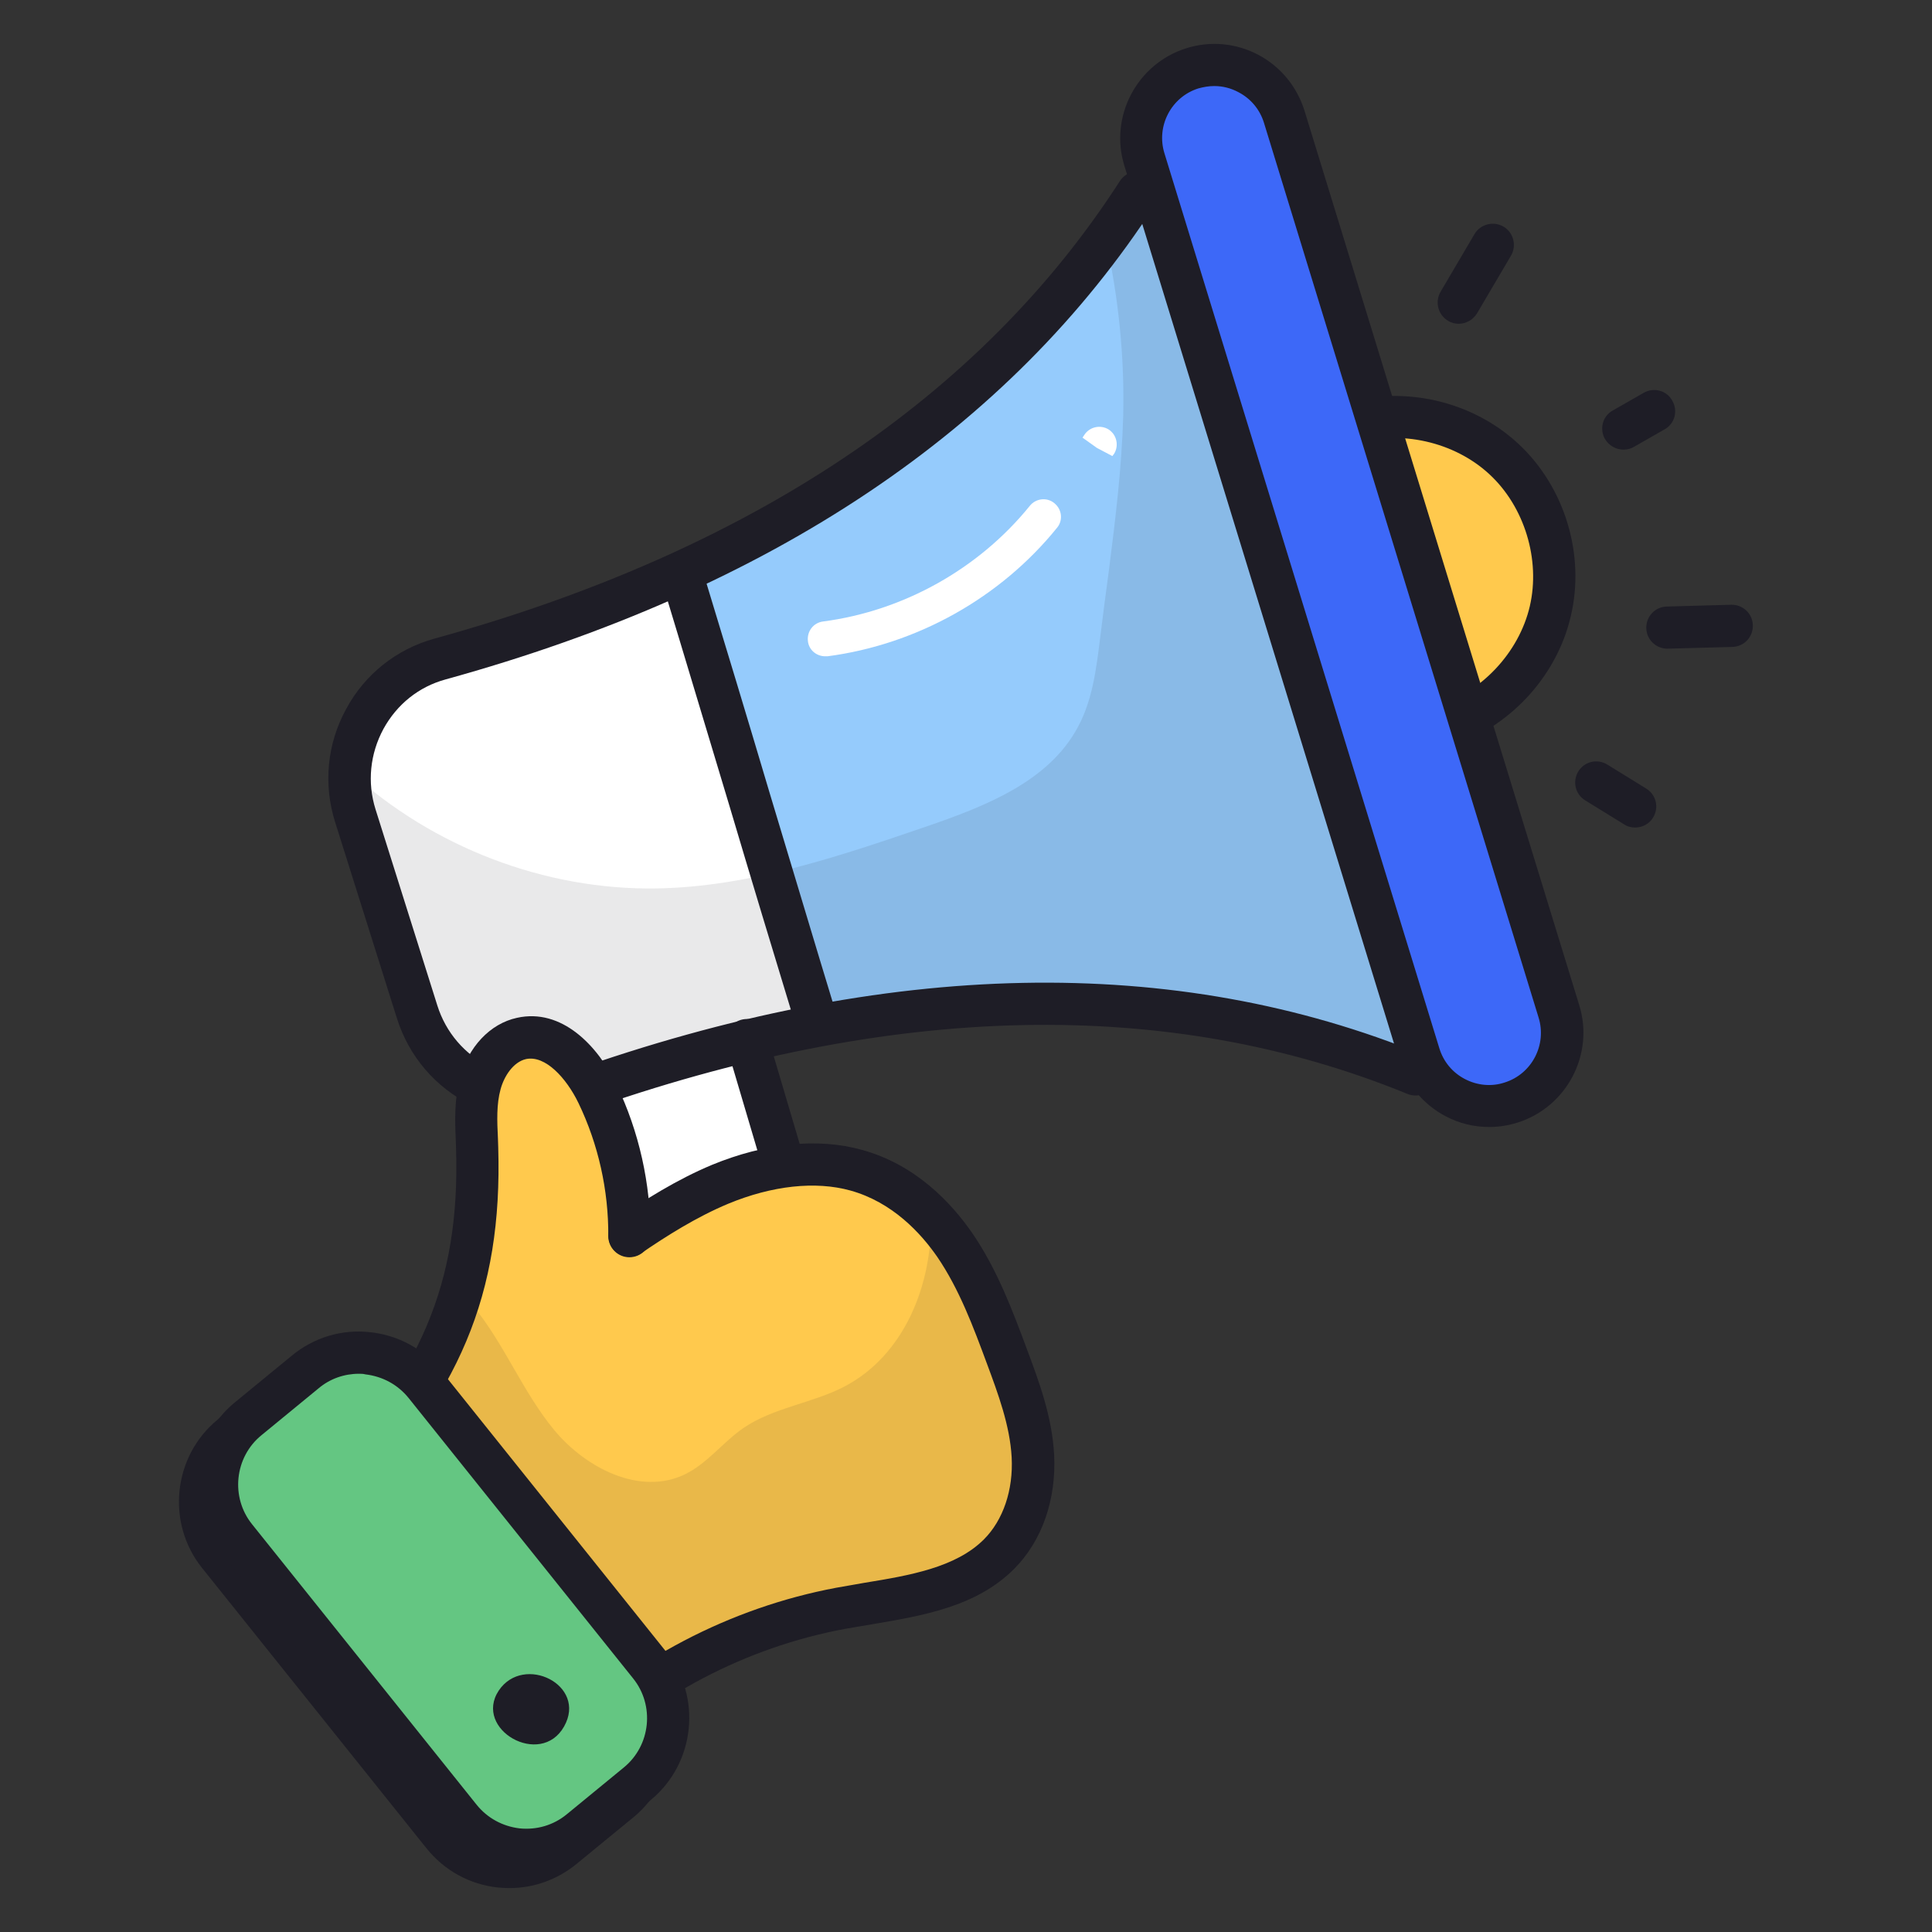 <svg width="52" height="52" viewBox="0 0 52 52" fill="none" xmlns="http://www.w3.org/2000/svg">
<rect x="0" y="0" width="52" height="52" fill="#333333" stroke="none"/>
<path d="M17.026 45.279L10.983 37.731C10.187 36.739 8.73 36.589 7.753 37.393L6.216 38.653C5.255 39.449 5.105 40.867 5.885 41.844L11.928 49.392C12.724 50.385 14.182 50.535 15.159 49.731L16.695 48.47C17.656 47.675 17.806 46.248 17.026 45.279Z" fill="#1E1D26"/>
<path d="M13.709 50.818C13.607 50.818 13.512 50.81 13.41 50.803C12.645 50.724 11.96 50.346 11.479 49.747L5.436 42.199C4.467 40.986 4.656 39.197 5.854 38.212L7.39 36.952C7.981 36.463 8.73 36.242 9.494 36.321C10.258 36.4 10.944 36.778 11.424 37.377L17.467 44.925C18.436 46.138 18.247 47.927 17.05 48.912L15.513 50.172C15.001 50.59 14.371 50.818 13.709 50.818ZM9.195 37.432C8.801 37.432 8.415 37.566 8.107 37.826L6.571 39.087C5.854 39.678 5.736 40.757 6.319 41.482L12.362 49.03C12.653 49.392 13.063 49.613 13.528 49.668C13.985 49.715 14.442 49.581 14.796 49.29L16.333 48.029C17.05 47.438 17.168 46.359 16.585 45.634L10.542 38.086C10.25 37.724 9.841 37.503 9.384 37.448C9.321 37.44 9.258 37.432 9.195 37.432Z" fill="#1E1D26"/>
<path d="M36.282 11.409C37.708 10.96 39.37 11.33 40.465 12.346C41.561 13.363 42.065 14.986 41.718 16.451C41.379 17.909 40.213 19.145 38.772 19.571" fill="#FFC94D"/>
<path d="M38.779 20.138C38.535 20.138 38.307 19.981 38.236 19.729C38.149 19.429 38.315 19.114 38.622 19.02C39.859 18.657 40.883 17.57 41.175 16.317C41.466 15.064 41.033 13.638 40.087 12.764C39.142 11.889 37.684 11.558 36.455 11.952C36.156 12.047 35.841 11.881 35.746 11.582C35.651 11.283 35.817 10.967 36.116 10.873C37.747 10.361 39.607 10.778 40.859 11.937C42.112 13.095 42.672 14.923 42.278 16.585C41.892 18.247 40.576 19.634 38.945 20.123C38.89 20.131 38.834 20.138 38.779 20.138Z" fill="#1E1D26"/>
<path d="M39.26 8.714C39.165 8.714 39.063 8.691 38.976 8.635C38.709 8.478 38.614 8.131 38.772 7.855L39.685 6.303C39.843 6.035 40.19 5.941 40.465 6.098C40.733 6.256 40.828 6.603 40.67 6.878L39.756 8.431C39.646 8.612 39.457 8.714 39.26 8.714Z" fill="#1E1D26"/>
<path d="M43.696 12.102C43.499 12.102 43.31 11.999 43.199 11.818C43.042 11.542 43.136 11.196 43.412 11.046L44.239 10.573C44.515 10.416 44.862 10.51 45.011 10.786C45.169 11.062 45.075 11.408 44.799 11.558L43.971 12.031C43.893 12.078 43.79 12.102 43.696 12.102Z" fill="#1E1D26"/>
<path d="M44.878 17.459C44.57 17.459 44.318 17.215 44.31 16.908C44.302 16.593 44.547 16.333 44.862 16.325L46.595 16.277C46.91 16.27 47.17 16.514 47.178 16.829C47.186 17.144 46.942 17.404 46.627 17.412L44.893 17.459C44.893 17.459 44.886 17.459 44.878 17.459Z" fill="#1E1D26"/>
<path d="M44.011 22.273C43.908 22.273 43.806 22.25 43.712 22.187L42.664 21.541C42.396 21.375 42.317 21.029 42.482 20.761C42.648 20.493 42.995 20.414 43.262 20.579L44.31 21.226C44.578 21.391 44.657 21.738 44.492 22.006C44.389 22.179 44.2 22.273 44.011 22.273Z" fill="#1E1D26"/>
<path d="M20.091 27.993L23.605 39.867C23.833 40.631 23.408 41.426 22.644 41.663L21.281 42.088C20.509 42.333 19.681 41.891 19.453 41.111L15.947 29.285" fill="white"/>
<path d="M41.962 27.221L34.564 3.136C34.241 2.096 33.138 1.513 32.09 1.836C31.058 2.159 30.483 3.254 30.798 4.286L38.196 28.371C38.519 29.411 39.622 29.994 40.67 29.671C41.702 29.356 42.278 28.253 41.962 27.221Z" fill="#3D68F8"/>
<path d="M38.094 28.923C32.878 26.788 27.465 26.599 22.163 27.584C22.076 27.599 21.998 27.615 21.911 27.631C19.752 28.04 17.601 28.647 15.498 29.396C13.725 30.026 11.787 29.033 11.219 27.245L9.557 21.966C9.431 21.564 9.384 21.17 9.407 20.768C9.486 19.39 10.416 18.137 11.834 17.751C14.072 17.136 16.262 16.364 18.35 15.411C22.793 13.378 26.772 10.502 29.75 6.445C30.058 6.035 30.341 5.617 30.625 5.184L38.094 28.923Z" fill="#95CBFC"/>
<path d="M22.163 27.584C22.076 27.6 21.998 27.615 21.911 27.631C19.752 28.041 17.601 28.648 15.498 29.396C13.725 30.026 11.787 29.034 11.219 27.245L9.557 21.966C9.431 21.564 9.384 21.171 9.407 20.769C9.486 19.39 10.416 18.137 11.834 17.751C14.072 17.137 16.262 16.364 18.35 15.411L22.163 27.584Z" fill="white"/>
<g opacity="0.1">
<path d="M38.102 28.923C30.672 25.882 22.833 26.788 15.505 29.388C13.733 30.018 11.794 29.025 11.227 27.237L9.565 21.958C9.439 21.556 9.392 21.154 9.415 20.761C11.645 22.801 14.67 23.967 17.696 23.912C20.178 23.865 22.573 23.053 24.921 22.25C26.504 21.706 28.222 21.044 29.01 19.571C29.404 18.846 29.506 18.011 29.608 17.191C29.687 16.561 29.766 15.931 29.853 15.3C30.026 13.938 30.192 12.575 30.231 11.204C30.27 9.604 30.105 7.997 29.758 6.437C30.058 6.027 30.349 5.61 30.625 5.176L38.102 28.923Z" fill="#1E1D26"/>
</g>
<path d="M14.402 30.152C13.812 30.152 13.229 30.018 12.677 29.742C11.716 29.262 11.007 28.434 10.684 27.41L9.021 22.131C8.698 21.107 8.801 20.02 9.321 19.074C9.825 18.145 10.668 17.475 11.684 17.191C20.17 14.851 26.386 10.707 30.144 4.869C30.318 4.609 30.664 4.53 30.932 4.696C31.192 4.869 31.271 5.216 31.105 5.483C27.19 11.558 20.753 15.868 11.992 18.287C11.274 18.483 10.684 18.956 10.321 19.618C9.959 20.288 9.88 21.06 10.108 21.785L11.771 27.063C11.999 27.788 12.504 28.379 13.189 28.718C13.859 29.049 14.615 29.096 15.316 28.852C23.881 25.811 31.625 25.653 38.315 28.395C38.606 28.513 38.74 28.844 38.622 29.136C38.504 29.427 38.173 29.561 37.881 29.443C31.452 26.811 23.991 26.977 15.694 29.923C15.277 30.073 14.836 30.152 14.402 30.152Z" fill="#1E1D26"/>
<path d="M40.079 30.333C39.678 30.333 39.276 30.239 38.906 30.042C38.307 29.727 37.865 29.191 37.661 28.545L30.262 4.459C29.853 3.136 30.601 1.718 31.925 1.3C32.571 1.095 33.264 1.158 33.863 1.473C34.462 1.789 34.903 2.324 35.108 2.97L42.506 27.056C42.916 28.379 42.167 29.798 40.844 30.215C40.592 30.294 40.339 30.333 40.079 30.333ZM32.681 2.316C32.539 2.316 32.398 2.34 32.256 2.379C31.523 2.608 31.113 3.396 31.342 4.129L38.74 28.214C38.85 28.576 39.095 28.868 39.425 29.041C39.756 29.215 40.142 29.254 40.497 29.136C41.23 28.907 41.639 28.119 41.411 27.387L34.021 3.309C33.91 2.947 33.666 2.655 33.335 2.482C33.13 2.372 32.91 2.316 32.681 2.316Z" fill="#1E1D26"/>
<path d="M21.982 28.08C21.738 28.08 21.517 27.923 21.438 27.678C20.8 25.583 20.209 23.629 19.626 21.667C19.035 19.713 18.452 17.751 17.814 15.655C17.719 15.356 17.893 15.041 18.192 14.946C18.491 14.852 18.807 15.025 18.901 15.325C19.539 17.42 20.13 19.374 20.713 21.336C21.304 23.29 21.887 25.252 22.526 27.348C22.62 27.647 22.447 27.962 22.147 28.057C22.092 28.072 22.037 28.08 21.982 28.08Z" fill="#1E1D26"/>
<path d="M20.847 42.734C20.524 42.734 20.193 42.656 19.902 42.498C19.421 42.238 19.067 41.813 18.909 41.285L15.403 29.459C15.316 29.159 15.482 28.844 15.789 28.75C16.088 28.663 16.404 28.836 16.498 29.136L20.004 40.962C20.075 41.19 20.225 41.379 20.438 41.49C20.65 41.6 20.895 41.624 21.123 41.553L22.486 41.127C22.943 40.986 23.203 40.489 23.069 40.032L19.555 28.159C19.468 27.859 19.634 27.544 19.941 27.45C20.241 27.363 20.556 27.529 20.65 27.836L24.164 39.709C24.471 40.757 23.881 41.884 22.833 42.215L21.47 42.64C21.257 42.703 21.052 42.734 20.847 42.734Z" fill="#1E1D26"/>
<path d="M22.21 17.664C21.974 17.664 21.769 17.491 21.745 17.255C21.714 16.994 21.895 16.758 22.155 16.727C24.322 16.443 26.347 15.308 27.718 13.614C27.883 13.41 28.182 13.378 28.379 13.544C28.584 13.709 28.616 14.008 28.45 14.205C26.93 16.088 24.676 17.349 22.273 17.664C22.25 17.664 22.234 17.664 22.21 17.664Z" fill="white"/>
<path d="M29.939 12.275L29.522 12.055L29.136 11.779L29.183 11.708C29.325 11.487 29.616 11.424 29.837 11.558C30.058 11.7 30.121 11.992 29.987 12.212L29.939 12.275Z" fill="white"/>
<path d="M27.804 39.189C27.859 40.119 27.599 41.127 26.89 41.836C25.834 42.9 24.125 43.01 22.62 43.294C20.359 43.719 18.2 44.712 16.419 46.138C16.041 46.438 15.687 46.761 15.348 47.092L8.887 40.308C9.313 39.874 9.699 39.457 10.053 39.032C11.18 37.684 11.968 36.329 12.409 34.793C12.748 33.627 12.89 32.358 12.85 30.908C12.835 30.325 12.779 29.735 12.937 29.175C13.087 28.616 13.481 28.072 14.048 27.946C14.938 27.749 15.694 28.608 16.096 29.435C16.672 30.625 16.963 31.948 16.955 33.264C17.735 32.736 18.531 32.24 19.398 31.878C20.556 31.397 21.872 31.168 23.053 31.499C23.841 31.712 24.519 32.169 25.07 32.736C25.307 32.973 25.519 33.24 25.709 33.516C26.339 34.43 26.725 35.47 27.103 36.495C27.418 37.369 27.749 38.252 27.804 39.189Z" fill="#FFC94D"/>
<g opacity="0.1">
<path d="M27.804 39.189C27.859 40.119 27.599 41.127 26.89 41.836C25.834 42.9 24.125 43.01 22.62 43.294C20.359 43.719 18.2 44.712 16.419 46.138C15.238 45.445 14.15 44.531 13.181 43.562C12.157 42.545 11.211 41.434 10.542 40.158C10.353 39.796 10.187 39.425 10.053 39.039C11.18 37.692 11.968 36.337 12.409 34.8C12.527 34.911 12.638 35.029 12.74 35.155C13.583 36.187 14.072 37.471 14.922 38.496C15.773 39.52 17.231 40.26 18.428 39.685C19.035 39.394 19.461 38.811 20.012 38.433C20.824 37.881 21.856 37.771 22.722 37.322C24.33 36.486 25.102 34.588 25.055 32.752C25.291 32.988 25.504 33.256 25.693 33.532C26.323 34.446 26.709 35.486 27.087 36.51C27.418 37.369 27.749 38.251 27.804 39.189Z" fill="#1E1D26"/>
</g>
<path d="M8.895 40.875C8.753 40.875 8.604 40.82 8.493 40.71C8.273 40.489 8.265 40.127 8.485 39.906C11.322 37.03 12.386 34.517 12.275 30.924L12.267 30.688C12.244 30.152 12.228 29.593 12.378 29.025C12.598 28.182 13.189 27.552 13.914 27.395C15.119 27.127 16.088 28.143 16.593 29.191C17.199 30.451 17.515 31.862 17.507 33.272C17.507 33.587 17.255 33.839 16.939 33.839C16.624 33.839 16.372 33.579 16.372 33.272C16.38 32.035 16.104 30.798 15.569 29.687C15.245 29.018 14.678 28.395 14.158 28.505C13.812 28.584 13.567 28.97 13.473 29.317C13.362 29.719 13.378 30.168 13.402 30.641L13.41 30.885C13.528 34.824 12.37 37.582 9.289 40.702C9.187 40.82 9.037 40.875 8.895 40.875Z" fill="#1E1D26"/>
<path d="M15.348 47.659C15.206 47.659 15.056 47.603 14.946 47.493C14.726 47.273 14.726 46.91 14.946 46.69C16.963 44.681 19.65 43.27 22.51 42.734C22.762 42.687 23.022 42.648 23.274 42.6C24.479 42.404 25.724 42.191 26.481 41.434C27.001 40.914 27.276 40.103 27.229 39.221C27.182 38.37 26.867 37.519 26.559 36.691C26.197 35.714 25.819 34.698 25.228 33.831C24.787 33.193 24.022 32.358 22.888 32.043C21.95 31.783 20.784 31.909 19.602 32.398C18.736 32.76 17.932 33.272 17.262 33.729C17.002 33.902 16.648 33.839 16.474 33.579C16.301 33.319 16.364 32.965 16.624 32.791C17.341 32.303 18.208 31.751 19.169 31.35C20.587 30.767 22.013 30.617 23.195 30.948C24.661 31.35 25.614 32.39 26.166 33.185C26.843 34.17 27.261 35.297 27.631 36.29C27.97 37.196 28.316 38.125 28.372 39.15C28.434 40.355 28.049 41.474 27.292 42.23C26.276 43.246 24.85 43.483 23.463 43.719C23.211 43.759 22.967 43.806 22.722 43.845C20.083 44.342 17.609 45.634 15.75 47.493C15.639 47.603 15.498 47.659 15.348 47.659Z" fill="#1E1D26"/>
<path d="M17.491 44.815L11.448 37.267C10.652 36.274 9.195 36.124 8.218 36.928L6.681 38.188C5.72 38.984 5.57 40.402 6.35 41.379L12.393 48.927C13.189 49.92 14.647 50.07 15.624 49.266L17.16 48.005C18.121 47.21 18.271 45.791 17.491 44.815Z" fill="#64C682"/>
<path d="M14.174 50.353C14.072 50.353 13.977 50.346 13.874 50.338C13.11 50.259 12.425 49.881 11.944 49.282L5.901 41.734C4.932 40.521 5.121 38.732 6.319 37.747L7.855 36.487C8.446 35.998 9.202 35.77 9.959 35.856C10.723 35.935 11.409 36.313 11.889 36.912L17.932 44.46C18.901 45.673 18.712 47.462 17.515 48.447L15.978 49.707C15.466 50.133 14.836 50.353 14.174 50.353ZM9.659 36.975C9.265 36.975 8.879 37.109 8.572 37.369L7.036 38.63C6.311 39.221 6.201 40.3 6.784 41.025L12.827 48.573C13.118 48.935 13.528 49.156 13.985 49.211C14.45 49.258 14.899 49.124 15.253 48.833L16.79 47.572C17.515 46.981 17.625 45.902 17.042 45.177L10.999 37.629C10.707 37.267 10.298 37.046 9.833 36.991C9.778 36.975 9.722 36.975 9.659 36.975Z" fill="#1E1D26"/>
<path d="M15.182 46.469C15.813 45.35 14.095 44.507 13.425 45.5C12.732 46.548 14.552 47.588 15.182 46.469Z" fill="#1E1D26"/>
</svg>
